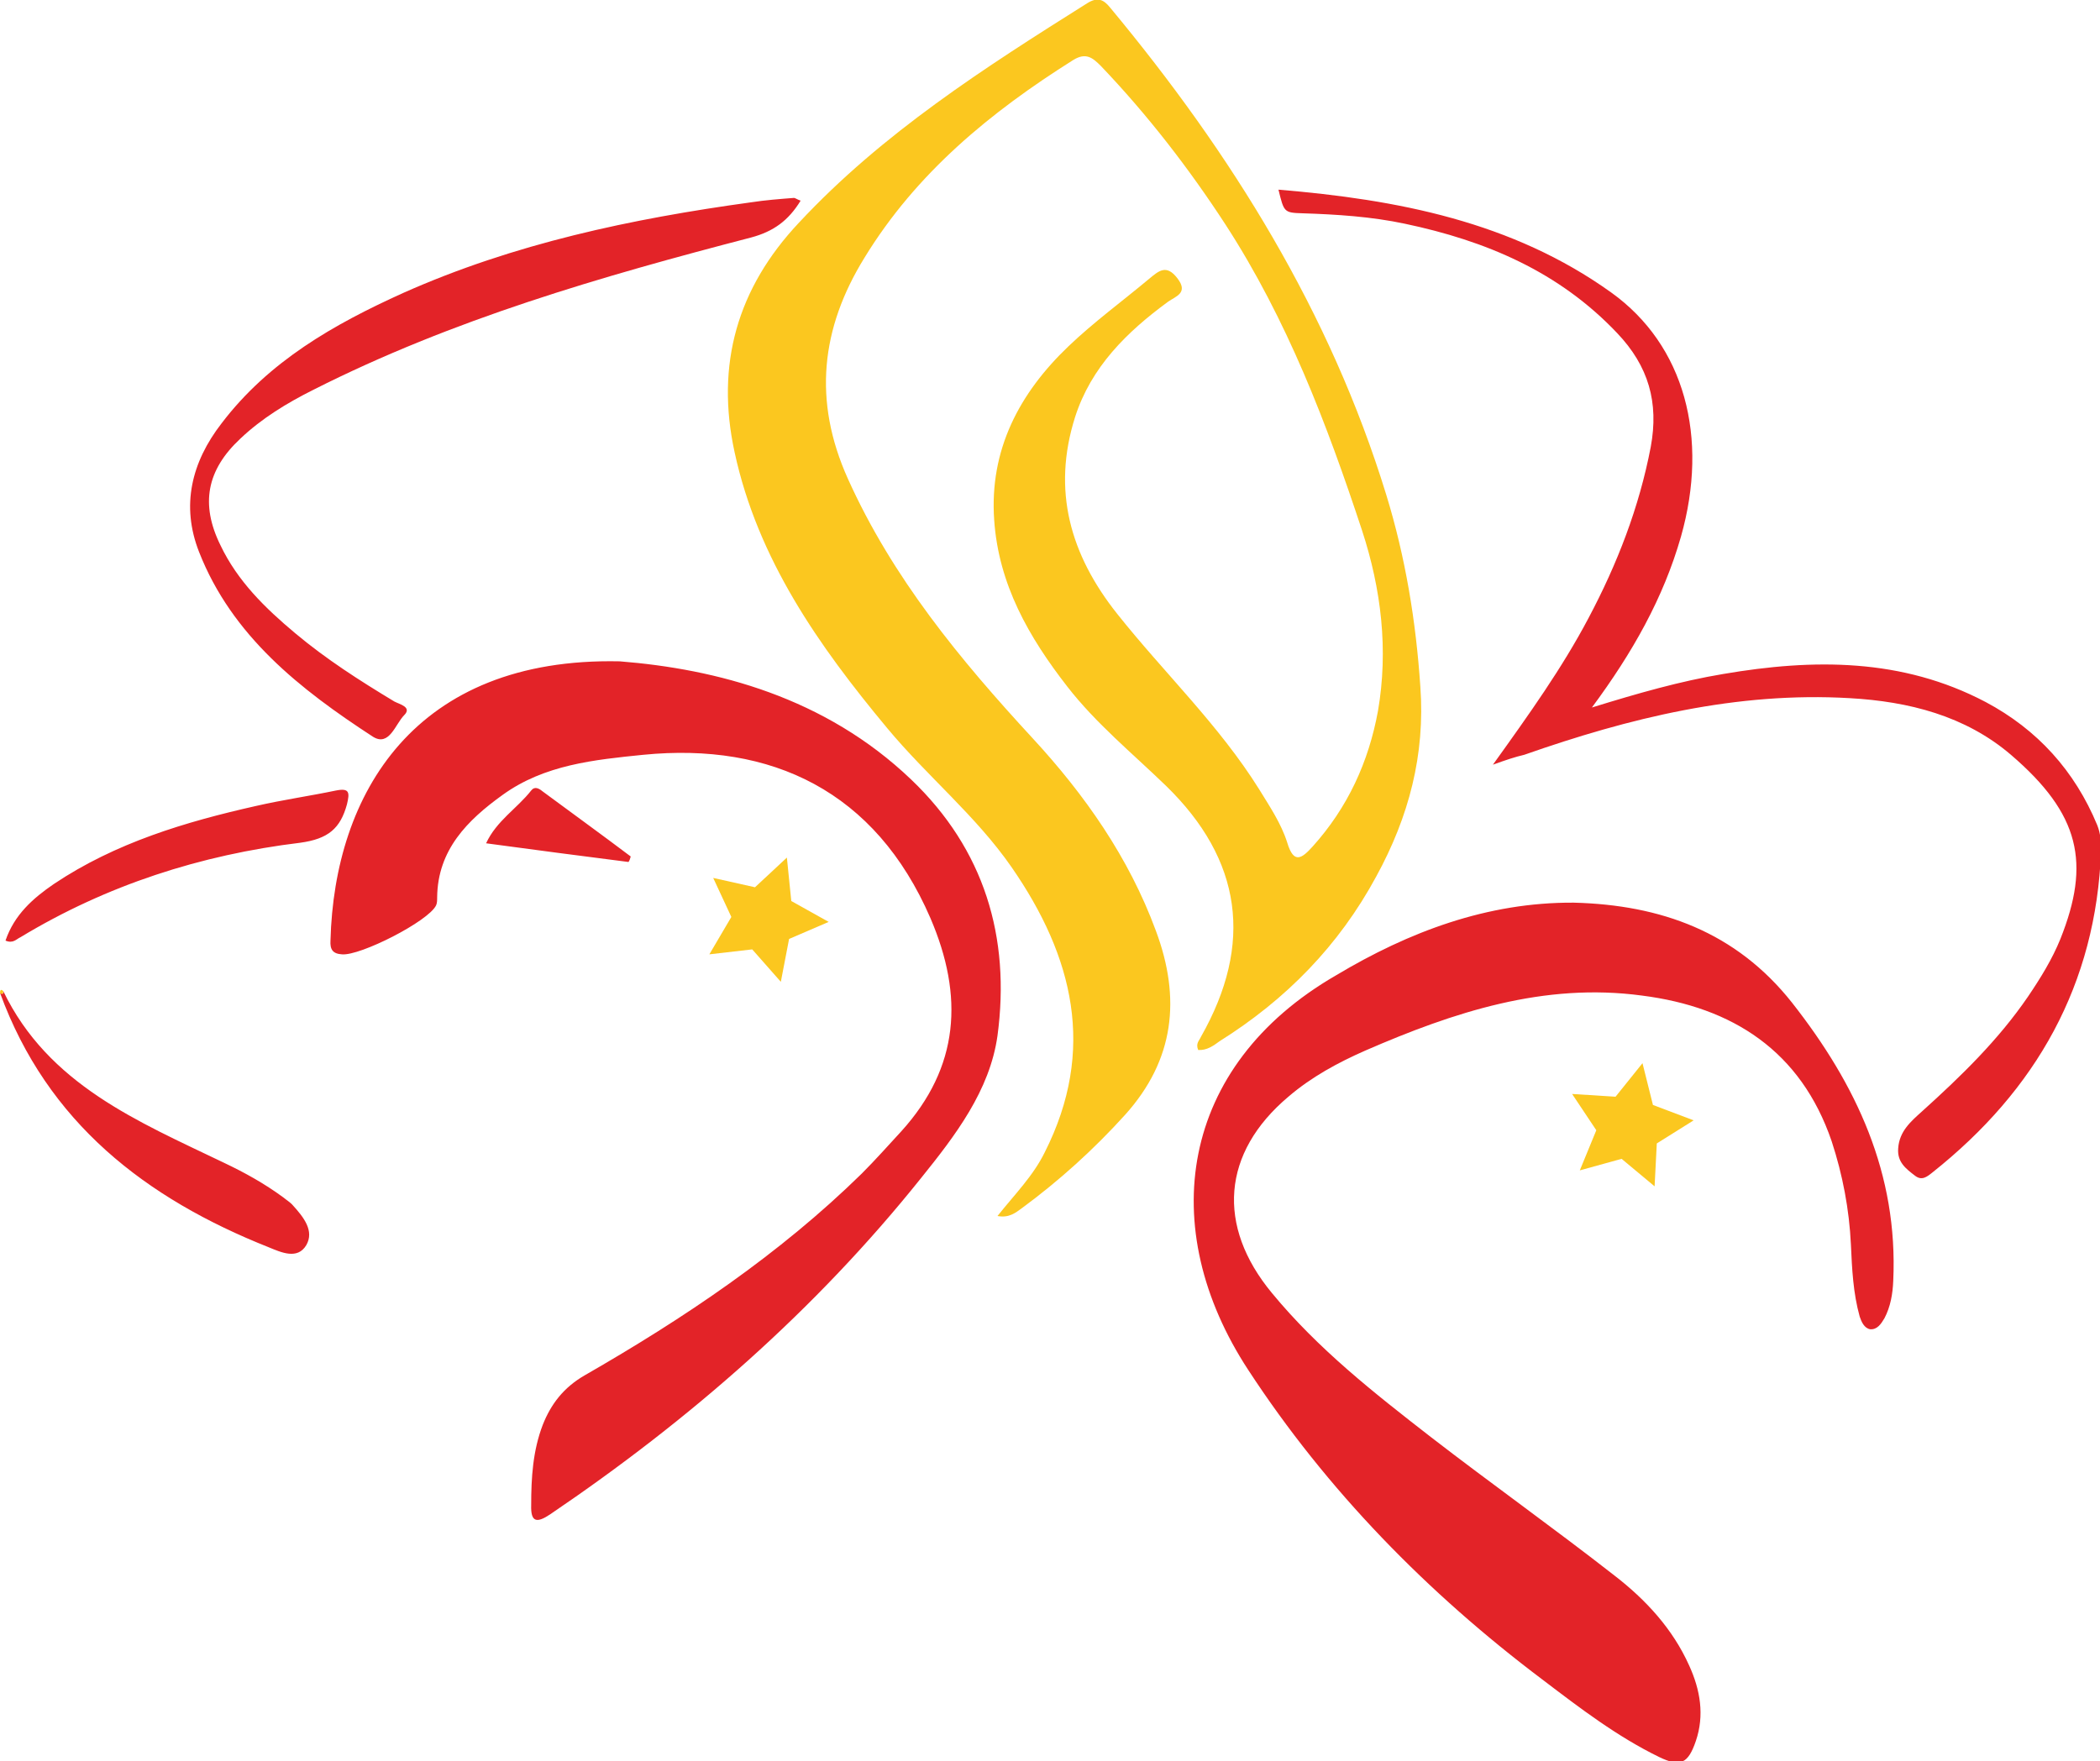 <svg xmlns="http://www.w3.org/2000/svg" viewBox="0 0 381.9 320.4"><path fill="#FBC71F" d="M217.9 191c-.5-1.2.2-1.7.5-2.4 9.6-16.9 7.5-32.2-6.4-45.7-6.1-5.9-12.7-11.3-17.9-18-7-9-12.5-18.6-13.3-30.3-.9-12.8 4.6-23.1 13.5-31.6 4.6-4.4 9.8-8.2 14.7-12.3 1.7-1.4 3.1-2.7 5.1-.1 2.1 2.7-.3 3.3-1.7 4.3-7.5 5.5-14 11.9-16.9 21-4.2 13.3-.9 25 7.7 35.8 8.5 10.7 18.5 20.2 25.8 31.9 1.9 3.1 4 6.2 5.1 9.7 1.2 4 2.7 2.8 4.6.7 6.4-7.1 10.2-15.4 11.9-24.7 1.9-11.1.6-22.1-2.9-32.8-6.4-19.4-13.6-38.3-24.8-55.6-6.7-10.3-14.2-20-22.7-28.9-1.5-1.5-2.7-2.5-5-1.1-15.1 9.5-28.6 20.6-38 36-7.9 12.8-9.4 26-3 40.2 8.1 18 20.4 32.9 33.6 47.2 9.5 10.3 17.5 21.7 22.4 35 4.6 12.3 3.4 23.5-5.6 33.5-5.7 6.3-12 12-18.8 17-1.1.8-2.3 1.8-4.4 1.4 3.1-3.9 6.5-7.3 8.6-11.6 9.4-18.6 5.2-35.6-6-51.8-6.5-9.4-15.4-16.6-22.7-25.4-12.4-14.9-23.5-30.7-27.7-50.1-3.5-16 .5-29.9 11.7-41.8 15.2-16.3 33.8-28.2 52.4-39.9 1.9-1.2 3-.7 4.2.8C224 28 241.9 56.8 252.1 90c3.5 11.4 5.4 23 6.2 34.9.9 12.4-2.1 23.7-8 34.5-6.8 12.6-16.4 22.4-28.5 30-1.1.8-2.3 1.7-3.9 1.6z"/><path fill="#E32328" d="M286.2 164.2c15.8.4 29.5 5.3 39.7 18.2 11.7 14.9 19.3 31.1 18.4 50.6-.1 2.4-.5 4.7-1.6 6.8-.6 1-1.3 2.1-2.6 2-1.1-.2-1.6-1.4-1.9-2.3-1.2-4.3-1.4-8.7-1.6-13.1-.3-6.4-1.5-12.7-3.5-18.8-5.6-16.4-18-24.4-34.5-26.5-17.8-2.4-34.2 3-50.3 10-5 2.2-9.8 4.8-14 8.4-12.1 10.2-13.1 23.5-3 35.7 8.4 10.2 18.6 18.2 28.9 26.2 11 8.5 22.4 16.6 33.4 25.2 5.7 4.4 10.6 9.7 13.6 16.4 2 4.4 2.8 9 1.2 13.7-1.4 4.1-2.8 4.8-6.7 2.9-7.6-3.7-14.4-8.9-21.1-14-21-15.8-39.3-34.5-53.6-56.4-16.9-25.8-12.6-55.3 16-71.8 13.2-7.9 27.5-13.3 43.2-13.2zM112.7 120.3c17.6 1.4 37.3 6.5 53 21.5 13.3 12.7 18.1 28.7 15.7 46.6-1.4 10-7.7 18.2-13.9 25.9-19.2 24-42.1 44-67.5 61.2-2.4 1.6-3.5 1.4-3.4-1.7 0-5 .3-9.9 2.1-14.6 1.5-3.8 3.8-6.8 7.6-9 18.1-10.4 35.4-22 50.4-36.7 2.5-2.5 4.8-5.1 7.2-7.7 10.6-11.7 11.4-24.6 5.3-38.8-10-23.1-28.9-32-52.2-29.7-8.9.9-18 1.8-25.6 7.3-6.4 4.6-11.8 10-11.9 18.6 0 .5 0 1.1-.2 1.5-1.4 2.9-13.8 9.2-17.1 8.9-1.7-.1-2.2-.9-2.1-2.5.7-26.7 15.3-51.6 52.6-50.8zM271.5 139.1c6.6-9.2 12.6-17.6 17.4-26.7 5.2-9.8 9.2-20.1 11.3-31.1 1.5-8.1-.4-14.7-6.1-20.7-10.6-11.2-23.9-16.8-38.6-19.9-6.1-1.3-12.4-1.7-18.6-1.9-3.4-.1-3.4-.2-4.4-4.3 21.6 1.8 42.5 5.8 60.5 18.7 13.4 9.6 17.8 26.4 12.7 44.4-3.2 11.2-8.8 21.1-16.2 31.1 8.4-2.6 16.1-4.8 23.9-6.1 16.4-2.8 32.5-2.9 47.7 5.1 9.4 5 16.2 12.5 20.3 22.4.6 1.5.7 3 .7 4.6-.9 24.4-11.8 43.6-30.7 58.6-1 .8-1.9 1.5-3.1.6-1.7-1.3-3.3-2.5-3.1-5 .2-3.1 2.3-4.9 4.3-6.7 7.1-6.4 13.9-13 19.3-20.9 2.3-3.4 4.4-6.8 5.9-10.5 5.5-13.8 3.6-22.7-9-33.5-8.3-7.1-18.6-9.7-29.3-10.3-20.6-1.2-40.1 3.6-59.2 10.3-1.7.4-3.2.9-5.7 1.8zM145.6 36.5c-2.2 3.6-4.9 5.6-9 6.7-27.3 7.1-54.3 14.9-79.6 27.7-4.8 2.4-9.4 5.2-13.3 8.9-6.1 5.7-7.3 11.9-3.6 19.4 3.1 6.5 8.1 11.4 13.6 16 5.6 4.7 11.7 8.6 18 12.4.9.5 3.3 1 1.8 2.5-1.6 1.6-2.7 5.8-5.7 3.9-13.2-8.6-25.6-18.3-31.6-33.6-3.3-8.4-1.4-16.3 4.1-23.4 8.6-11.3 20.4-18 33-23.7 20.2-9 41.5-13.5 63.3-16.5 2.6-.4 5.2-.6 7.8-.8.2 0 .6.3 1.2.5zM.6 180.3c8.2 17 24.5 23.7 40.1 31.2 3.8 1.8 7.4 3.8 10.8 6.3.6.5 1.3.9 1.8 1.5 1.9 2.1 3.9 4.6 2.4 7.2-1.6 2.7-4.6 1.3-6.8.4C26.5 218 8.6 204.2 0 180.6c.4.3.7.2.6-.3zM1 171.1c1.6-4.7 5-7.7 8.8-10.3 11.2-7.5 23.9-11.3 36.8-14.2 4.8-1.1 9.7-1.8 14.5-2.8 2.5-.5 2.5.4 2 2.5-1.2 4.4-3.4 6.3-8.5 7-18.1 2.2-35.2 7.7-50.9 17.2-.7.3-1.3 1.2-2.7.6zM114.3 156.8c-8.6-1.1-17.1-2.2-25.9-3.4 1.9-4.1 5.6-6.3 8.2-9.6.6-.8 1.4-.4 2 .1 5.4 4 10.8 7.9 16.1 11.9-.1.4-.2.7-.4 1z"/><path fill="#FBC71F" d="M.6 180.3c0 .5-.2.6-.6.4 0-.5.1-.9.6-.4zM142 178.6l-5.2-5.9-7.8.9 4-6.8-3.3-7.1 7.6 1.7 5.8-5.4.8 7.9 6.8 3.8-7.2 3.1zM300.9 215.8l-6-5-7.6 2.1 3-7.3-4.4-6.6 7.9.5 4.9-6.1 1.9 7.6 7.4 2.8-6.7 4.2z"/></svg>